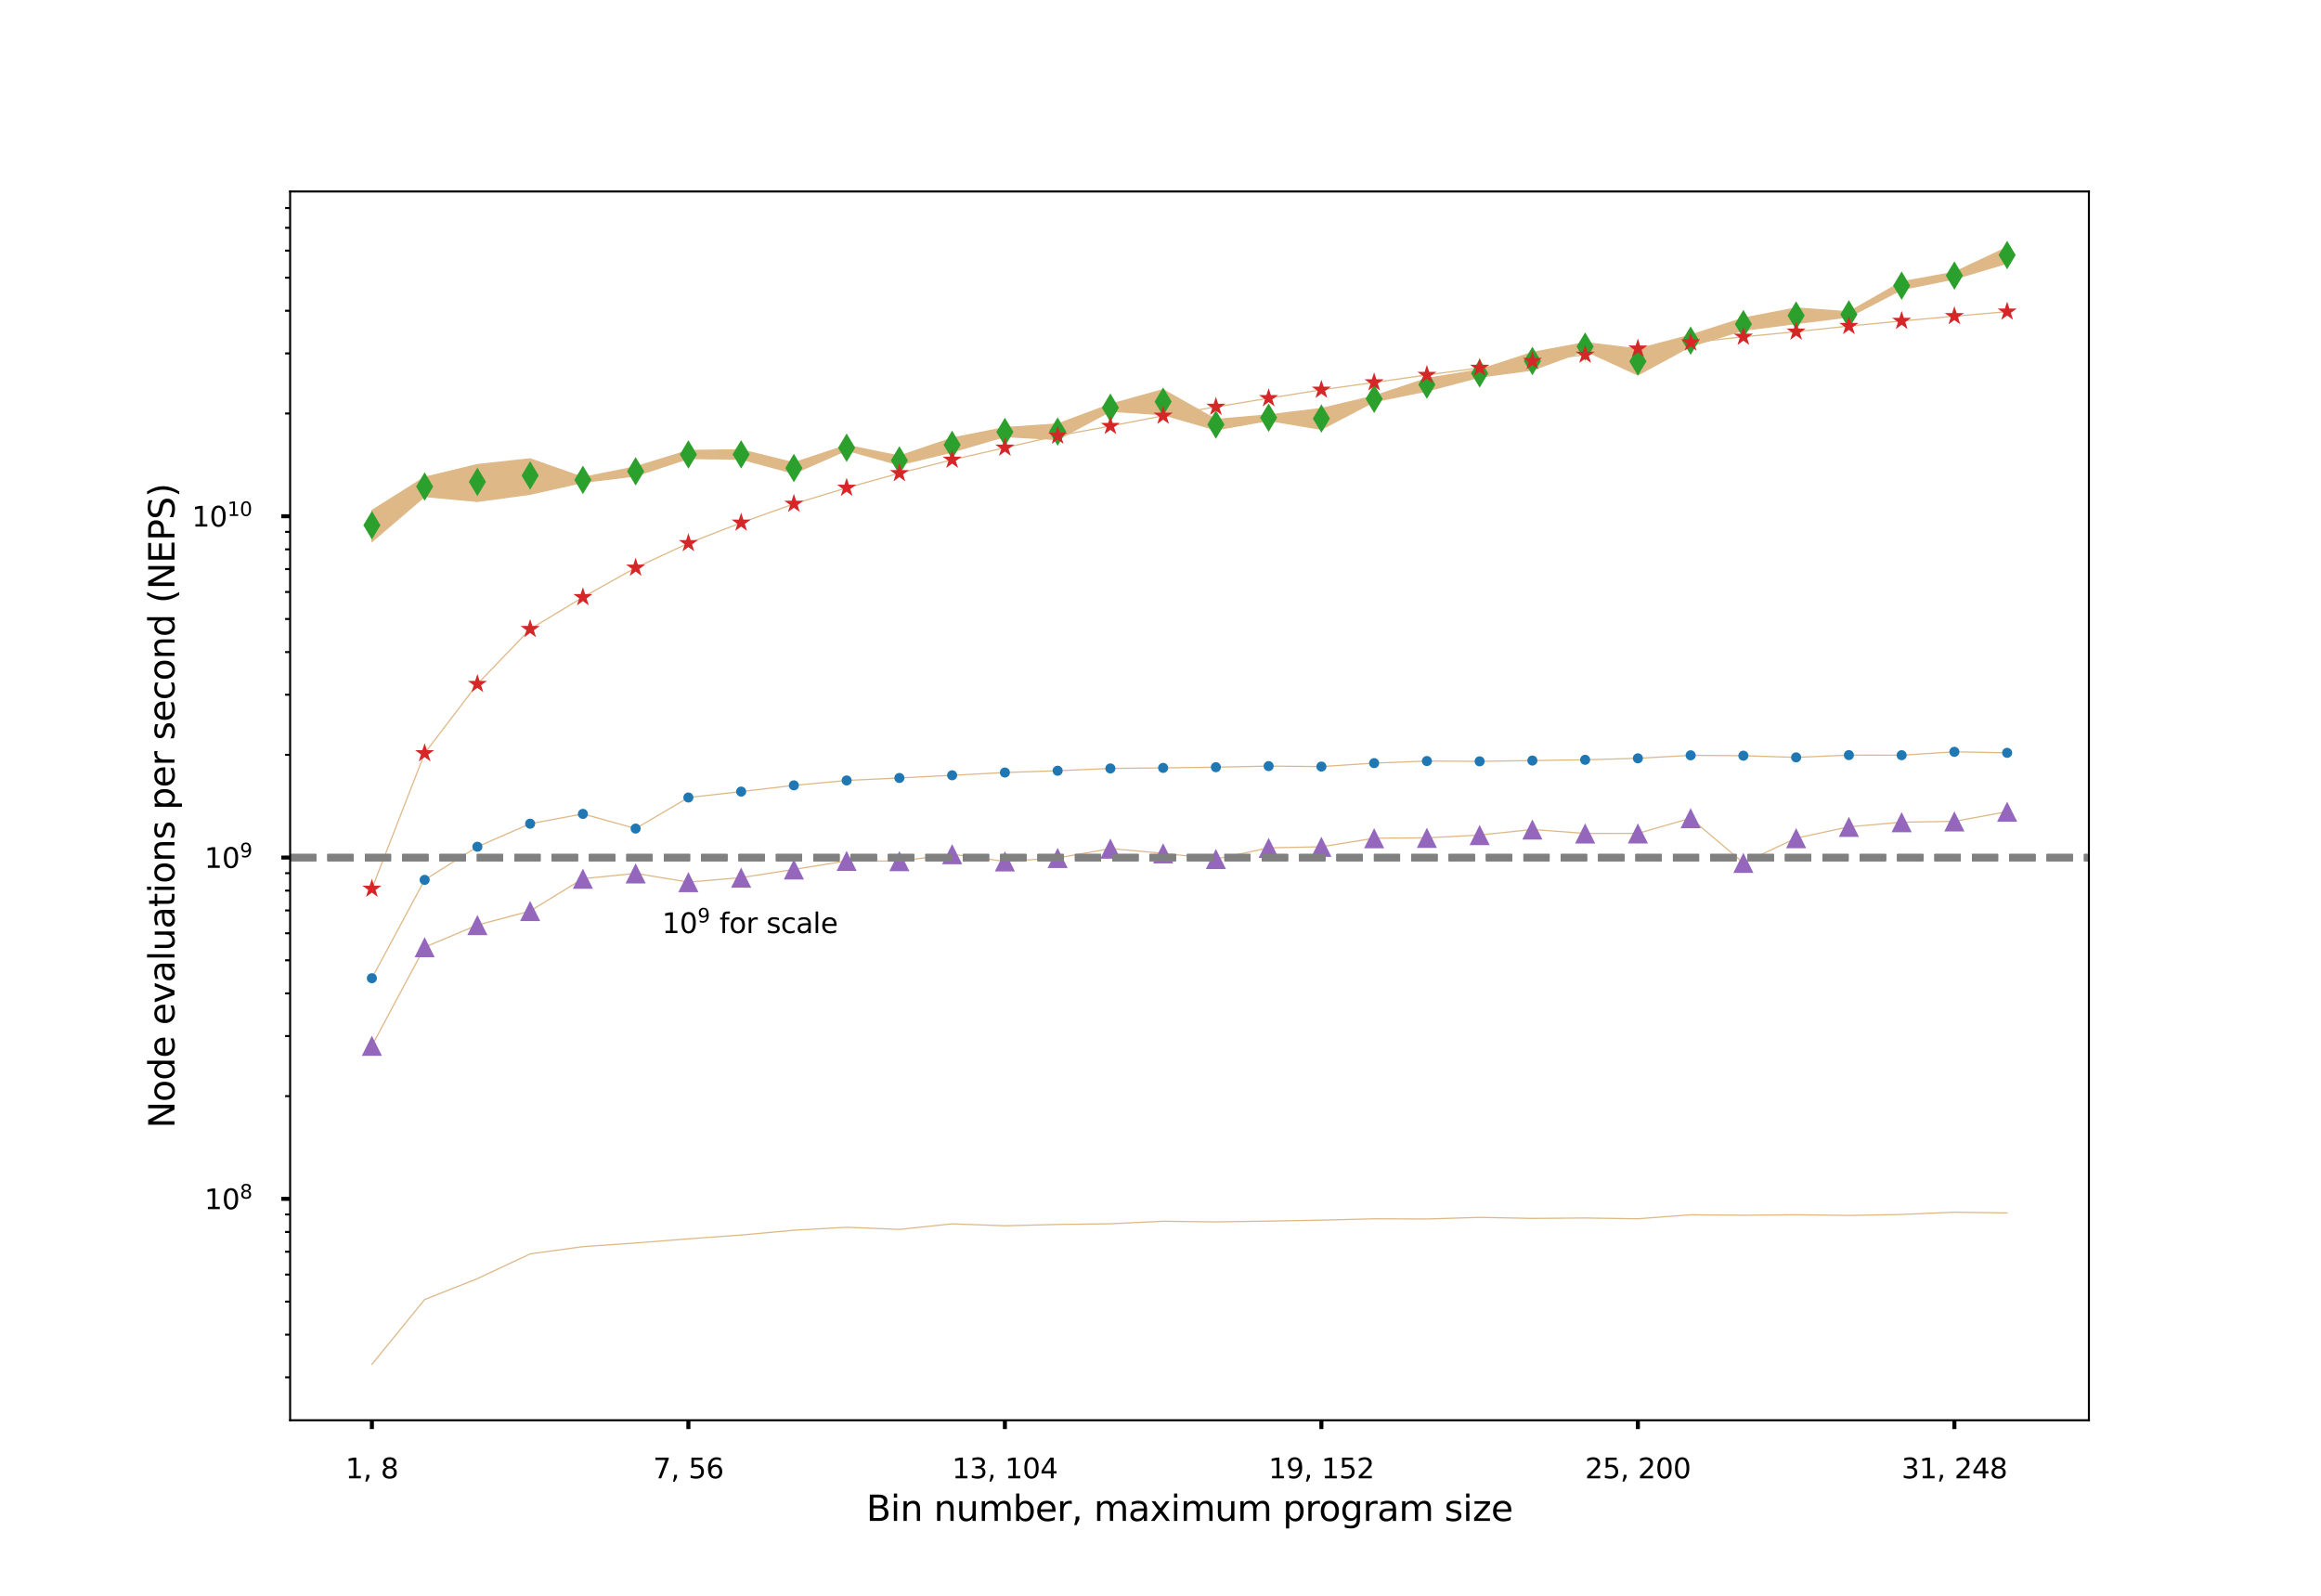 <?xml version="1.0" encoding="utf-8" standalone="no"?>
<!DOCTYPE svg PUBLIC "-//W3C//DTD SVG 1.1//EN"
  "http://www.w3.org/Graphics/SVG/1.1/DTD/svg11.dtd">
<svg xmlns:xlink="http://www.w3.org/1999/xlink" width="921.6pt" height="633.6pt" viewBox="0 0 921.6 633.6" xmlns="http://www.w3.org/2000/svg" version="1.1">
 <defs>
  <style type="text/css">*{stroke-linejoin: round; stroke-linecap: butt}</style>
 </defs>
 <g id="figure_1">
  <g id="patch_1">
   <path d="M 0 633.6 
L 921.6 633.6 
L 921.6 0 
L 0 0 
z
" style="fill: #ffffff"/>
  </g>
  <g id="axes_1">
   <g id="patch_2">
    <path d="M 115.2 563.904 
L 829.44 563.904 
L 829.44 76.032 
L 115.2 76.032 
z
" style="fill: #ffffff"/>
   </g>
   <g id="PolyCollection_1">
    <defs>
     <path id="m40d77e52d5" d="M 147.665 -91.872 
L 147.665 -91.872 
L 168.611 -117.623 
L 189.556 -125.919 
L 210.502 -135.743 
L 231.447 -138.62 
L 252.393 -140.071 
L 273.338 -141.72 
L 294.284 -143.232 
L 315.229 -145.141 
L 336.175 -146.312 
L 357.12 -145.474 
L 378.065 -147.671 
L 399.011 -146.908 
L 419.956 -147.43 
L 440.902 -147.702 
L 461.847 -148.7 
L 482.793 -148.446 
L 503.738 -148.762 
L 524.684 -149.141 
L 545.629 -149.673 
L 566.575 -149.602 
L 587.52 -150.243 
L 608.465 -149.835 
L 629.411 -149.993 
L 650.356 -149.693 
L 671.302 -151.263 
L 692.247 -151.091 
L 713.193 -151.282 
L 734.138 -151.013 
L 755.084 -151.393 
L 776.029 -152.305 
L 796.975 -152.007 
L 796.975 -152.007 
L 796.975 -152.007 
L 776.029 -152.305 
L 755.084 -151.393 
L 734.138 -151.013 
L 713.193 -151.282 
L 692.247 -151.091 
L 671.302 -151.263 
L 650.356 -149.693 
L 629.411 -149.993 
L 608.465 -149.835 
L 587.52 -150.243 
L 566.575 -149.602 
L 545.629 -149.673 
L 524.684 -149.141 
L 503.738 -148.762 
L 482.793 -148.446 
L 461.847 -148.7 
L 440.902 -147.702 
L 419.956 -147.43 
L 399.011 -146.908 
L 378.065 -147.671 
L 357.12 -145.474 
L 336.175 -146.312 
L 315.229 -145.141 
L 294.284 -143.232 
L 273.338 -141.72 
L 252.393 -140.071 
L 231.447 -138.62 
L 210.502 -135.743 
L 189.556 -125.919 
L 168.611 -117.623 
L 147.665 -91.872 
z
" style="stroke: #deb887; stroke-width: 0.48"/>
    </defs>
    <g clip-path="url(#pcb1a7c2ee6)">
     <use xlink:href="#m40d77e52d5" x="0" y="633.6" style="fill: #deb887; stroke: #deb887; stroke-width: 0.48"/>
    </g>
   </g>
   <g id="PolyCollection_2">
    <defs>
     <path id="mf0528f2456" d="M 147.665 -218.381 
L 147.665 -218.381 
L 168.611 -257.524 
L 189.556 -266.312 
L 210.502 -271.889 
L 231.447 -284.713 
L 252.393 -286.82 
L 273.338 -283.36 
L 294.284 -285.128 
L 315.229 -288.399 
L 336.175 -291.783 
L 357.12 -291.687 
L 378.065 -294.449 
L 399.011 -291.585 
L 419.956 -292.939 
L 440.902 -296.669 
L 461.847 -294.797 
L 482.793 -292.535 
L 503.738 -296.95 
L 524.684 -297.39 
L 545.629 -300.78 
L 566.575 -300.935 
L 587.52 -302.044 
L 608.465 -304.26 
L 629.411 -302.686 
L 650.356 -302.695 
L 671.302 -308.74 
L 692.247 -290.994 
L 713.193 -300.81 
L 734.138 -305.304 
L 755.084 -307.147 
L 776.029 -307.482 
L 796.975 -311.32 
L 796.975 -311.32 
L 796.975 -311.32 
L 776.029 -307.482 
L 755.084 -307.147 
L 734.138 -305.304 
L 713.193 -300.81 
L 692.247 -290.994 
L 671.302 -308.74 
L 650.356 -302.695 
L 629.411 -302.686 
L 608.465 -304.26 
L 587.52 -302.044 
L 566.575 -300.935 
L 545.629 -300.78 
L 524.684 -297.39 
L 503.738 -296.95 
L 482.793 -292.535 
L 461.847 -294.797 
L 440.902 -296.669 
L 419.956 -292.939 
L 399.011 -291.585 
L 378.065 -294.449 
L 357.12 -291.687 
L 336.175 -291.783 
L 315.229 -288.399 
L 294.284 -285.128 
L 273.338 -283.36 
L 252.393 -286.82 
L 231.447 -284.713 
L 210.502 -271.889 
L 189.556 -266.312 
L 168.611 -257.524 
L 147.665 -218.381 
z
" style="stroke: #deb887; stroke-width: 0.48"/>
    </defs>
    <g clip-path="url(#pcb1a7c2ee6)">
     <use xlink:href="#mf0528f2456" x="0" y="633.6" style="fill: #deb887; stroke: #deb887; stroke-width: 0.48"/>
    </g>
   </g>
   <g id="PolyCollection_3">
    <defs>
     <path id="md8ecb32098" d="M 147.665 -245.197 
L 147.665 -245.197 
L 168.611 -284.24 
L 189.556 -297.402 
L 210.502 -306.543 
L 231.447 -310.446 
L 252.393 -304.614 
L 273.338 -316.95 
L 294.284 -319.3 
L 315.229 -321.773 
L 336.175 -323.72 
L 357.12 -324.709 
L 378.065 -325.775 
L 399.011 -326.869 
L 419.956 -327.578 
L 440.902 -328.49 
L 461.847 -328.707 
L 482.793 -328.989 
L 503.738 -329.422 
L 524.684 -329.228 
L 545.629 -330.596 
L 566.575 -331.43 
L 587.52 -331.313 
L 608.465 -331.621 
L 629.411 -331.916 
L 650.356 -332.511 
L 671.302 -333.701 
L 692.247 -333.55 
L 713.193 -332.885 
L 734.138 -333.794 
L 755.084 -333.748 
L 776.029 -335.086 
L 796.975 -334.69 
L 796.975 -334.69 
L 796.975 -334.69 
L 776.029 -335.086 
L 755.084 -333.748 
L 734.138 -333.794 
L 713.193 -332.885 
L 692.247 -333.55 
L 671.302 -333.701 
L 650.356 -332.511 
L 629.411 -331.916 
L 608.465 -331.621 
L 587.52 -331.313 
L 566.575 -331.43 
L 545.629 -330.596 
L 524.684 -329.228 
L 503.738 -329.422 
L 482.793 -328.989 
L 461.847 -328.707 
L 440.902 -328.49 
L 419.956 -327.578 
L 399.011 -326.869 
L 378.065 -325.775 
L 357.12 -324.709 
L 336.175 -323.72 
L 315.229 -321.773 
L 294.284 -319.3 
L 273.338 -316.95 
L 252.393 -304.614 
L 231.447 -310.446 
L 210.502 -306.543 
L 189.556 -297.402 
L 168.611 -284.24 
L 147.665 -245.197 
z
" style="stroke: #deb887; stroke-width: 0.48"/>
    </defs>
    <g clip-path="url(#pcb1a7c2ee6)">
     <use xlink:href="#md8ecb32098" x="0" y="633.6" style="fill: #deb887; stroke: #deb887; stroke-width: 0.48"/>
    </g>
   </g>
   <g id="PolyCollection_4">
    <defs>
     <path id="m72078dbe4c" d="M 147.665 -418.561 
L 147.665 -418.561 
L 168.611 -436.461 
L 189.556 -434.513 
L 210.502 -437.358 
L 231.447 -442.063 
L 252.393 -444.623 
L 273.338 -451.537 
L 294.284 -451.324 
L 315.229 -445.64 
L 336.175 -454.811 
L 357.12 -449.009 
L 378.065 -454.134 
L 399.011 -460.266 
L 419.956 -459.064 
L 440.902 -470.303 
L 461.847 -468.938 
L 482.793 -462.92 
L 503.738 -466.639 
L 524.684 -463.14 
L 545.629 -474.111 
L 566.575 -478.347 
L 587.52 -483.871 
L 608.465 -486.672 
L 629.411 -494.311 
L 650.356 -484.732 
L 671.302 -496.085 
L 692.247 -502.43 
L 713.193 -505.139 
L 734.138 -507.745 
L 755.084 -518.633 
L 776.029 -522.833 
L 796.975 -529.101 
L 796.975 -529.101 
L 796.975 -535.392 
L 776.029 -525.516 
L 755.084 -521.699 
L 734.138 -509.778 
L 713.193 -511.333 
L 692.247 -507.287 
L 671.302 -500.556 
L 650.356 -495.052 
L 629.411 -497.59 
L 608.465 -493.662 
L 587.52 -486.808 
L 566.575 -483.328 
L 545.629 -476.374 
L 524.684 -471.396 
L 503.738 -468.869 
L 482.793 -467.066 
L 461.847 -478.877 
L 440.902 -473.081 
L 419.956 -465.25 
L 399.011 -463.834 
L 378.065 -459.669 
L 357.12 -452.523 
L 336.175 -456.806 
L 315.229 -449.839 
L 294.284 -455.011 
L 273.338 -454.728 
L 252.393 -448.247 
L 231.447 -444.053 
L 210.502 -451.412 
L 189.556 -449.143 
L 168.611 -444.095 
L 147.665 -430.912 
z
" style="stroke: #deb887; stroke-width: 0.48"/>
    </defs>
    <g clip-path="url(#pcb1a7c2ee6)">
     <use xlink:href="#m72078dbe4c" x="0" y="633.6" style="fill: #deb887; stroke: #deb887; stroke-width: 0.48"/>
    </g>
   </g>
   <g id="PolyCollection_5">
    <defs>
     <path id="m844c479365" d="M 147.665 -280.709 
L 147.665 -280.709 
L 168.611 -334.511 
L 189.556 -362.006 
L 210.502 -383.815 
L 231.447 -396.474 
L 252.393 -408.183 
L 273.338 -417.919 
L 294.284 -426.052 
L 315.229 -433.537 
L 336.175 -439.902 
L 357.12 -445.71 
L 378.065 -451.051 
L 399.011 -455.837 
L 419.956 -460.593 
L 440.902 -464.447 
L 461.847 -468.508 
L 482.793 -472.047 
L 503.738 -475.49 
L 524.684 -478.833 
L 545.629 -481.755 
L 566.575 -484.724 
L 587.52 -487.526 
L 608.465 -490.229 
L 629.411 -492.734 
L 650.356 -495.173 
L 671.302 -497.607 
L 692.247 -499.871 
L 713.193 -501.913 
L 734.138 -504.141 
L 755.084 -506.167 
L 776.029 -508.054 
L 796.975 -509.857 
L 796.975 -509.857 
L 796.975 -509.857 
L 776.029 -508.054 
L 755.084 -506.167 
L 734.138 -504.141 
L 713.193 -501.913 
L 692.247 -499.871 
L 671.302 -497.607 
L 650.356 -495.173 
L 629.411 -492.734 
L 608.465 -490.229 
L 587.52 -487.526 
L 566.575 -484.724 
L 545.629 -481.755 
L 524.684 -478.833 
L 503.738 -475.49 
L 482.793 -472.047 
L 461.847 -468.508 
L 440.902 -464.447 
L 419.956 -460.593 
L 399.011 -455.837 
L 378.065 -451.051 
L 357.12 -445.71 
L 336.175 -439.902 
L 315.229 -433.537 
L 294.284 -426.052 
L 273.338 -417.919 
L 252.393 -408.183 
L 231.447 -396.474 
L 210.502 -383.815 
L 189.556 -362.006 
L 168.611 -334.511 
L 147.665 -280.709 
z
" style="stroke: #deb887; stroke-width: 0.48"/>
    </defs>
    <g clip-path="url(#pcb1a7c2ee6)">
     <use xlink:href="#m844c479365" x="0" y="633.6" style="fill: #deb887; stroke: #deb887; stroke-width: 0.48"/>
    </g>
   </g>
   <g id="matplotlib.axis_1">
    <g id="xtick_1">
     <g id="line2d_1">
      <defs>
       <path id="md04fb02a96" d="M 0 0 
L 0 3.5 
" style="stroke: #000000; stroke-width: 1.6"/>
      </defs>
      <g>
       <use xlink:href="#md04fb02a96" x="147.665" y="563.904" style="stroke: #000000; stroke-width: 1.6"/>
      </g>
     </g>
     <g id="text_1">
      <!-- 1, 8 -->
      <g transform="translate(137.171 586.962)scale(0.11 -0.11)">
       <defs>
        <path id="DejaVuSans-31" d="M 794 531 
L 1825 531 
L 1825 4091 
L 703 3866 
L 703 4441 
L 1819 4666 
L 2450 4666 
L 2450 531 
L 3481 531 
L 3481 0 
L 794 0 
L 794 531 
z
" transform="scale(0.016)"/>
        <path id="DejaVuSans-2c" d="M 750 794 
L 1409 794 
L 1409 256 
L 897 -744 
L 494 -744 
L 750 256 
L 750 794 
z
" transform="scale(0.016)"/>
        <path id="DejaVuSans-20" transform="scale(0.016)"/>
        <path id="DejaVuSans-38" d="M 2034 2216 
Q 1584 2216 1326 1975 
Q 1069 1734 1069 1313 
Q 1069 891 1326 650 
Q 1584 409 2034 409 
Q 2484 409 2743 651 
Q 3003 894 3003 1313 
Q 3003 1734 2745 1975 
Q 2488 2216 2034 2216 
z
M 1403 2484 
Q 997 2584 770 2862 
Q 544 3141 544 3541 
Q 544 4100 942 4425 
Q 1341 4750 2034 4750 
Q 2731 4750 3128 4425 
Q 3525 4100 3525 3541 
Q 3525 3141 3298 2862 
Q 3072 2584 2669 2484 
Q 3125 2378 3379 2068 
Q 3634 1759 3634 1313 
Q 3634 634 3220 271 
Q 2806 -91 2034 -91 
Q 1263 -91 848 271 
Q 434 634 434 1313 
Q 434 1759 690 2068 
Q 947 2378 1403 2484 
z
M 1172 3481 
Q 1172 3119 1398 2916 
Q 1625 2713 2034 2713 
Q 2441 2713 2670 2916 
Q 2900 3119 2900 3481 
Q 2900 3844 2670 4047 
Q 2441 4250 2034 4250 
Q 1625 4250 1398 4047 
Q 1172 3844 1172 3481 
z
" transform="scale(0.016)"/>
       </defs>
       <use xlink:href="#DejaVuSans-31"/>
       <use xlink:href="#DejaVuSans-2c" x="63.623"/>
       <use xlink:href="#DejaVuSans-20" x="95.41"/>
       <use xlink:href="#DejaVuSans-38" x="127.197"/>
      </g>
     </g>
    </g>
    <g id="xtick_2">
     <g id="line2d_2">
      <g>
       <use xlink:href="#md04fb02a96" x="273.338" y="563.904" style="stroke: #000000; stroke-width: 1.6"/>
      </g>
     </g>
     <g id="text_2">
      <!-- 7, 56 -->
      <g transform="translate(259.344 586.962)scale(0.11 -0.11)">
       <defs>
        <path id="DejaVuSans-37" d="M 525 4666 
L 3525 4666 
L 3525 4397 
L 1831 0 
L 1172 0 
L 2766 4134 
L 525 4134 
L 525 4666 
z
" transform="scale(0.016)"/>
        <path id="DejaVuSans-35" d="M 691 4666 
L 3169 4666 
L 3169 4134 
L 1269 4134 
L 1269 2991 
Q 1406 3038 1543 3061 
Q 1681 3084 1819 3084 
Q 2600 3084 3056 2656 
Q 3513 2228 3513 1497 
Q 3513 744 3044 326 
Q 2575 -91 1722 -91 
Q 1428 -91 1123 -41 
Q 819 9 494 109 
L 494 744 
Q 775 591 1075 516 
Q 1375 441 1709 441 
Q 2250 441 2565 725 
Q 2881 1009 2881 1497 
Q 2881 1984 2565 2268 
Q 2250 2553 1709 2553 
Q 1456 2553 1204 2497 
Q 953 2441 691 2322 
L 691 4666 
z
" transform="scale(0.016)"/>
        <path id="DejaVuSans-36" d="M 2113 2584 
Q 1688 2584 1439 2293 
Q 1191 2003 1191 1497 
Q 1191 994 1439 701 
Q 1688 409 2113 409 
Q 2538 409 2786 701 
Q 3034 994 3034 1497 
Q 3034 2003 2786 2293 
Q 2538 2584 2113 2584 
z
M 3366 4563 
L 3366 3988 
Q 3128 4100 2886 4159 
Q 2644 4219 2406 4219 
Q 1781 4219 1451 3797 
Q 1122 3375 1075 2522 
Q 1259 2794 1537 2939 
Q 1816 3084 2150 3084 
Q 2853 3084 3261 2657 
Q 3669 2231 3669 1497 
Q 3669 778 3244 343 
Q 2819 -91 2113 -91 
Q 1303 -91 875 529 
Q 447 1150 447 2328 
Q 447 3434 972 4092 
Q 1497 4750 2381 4750 
Q 2619 4750 2861 4703 
Q 3103 4656 3366 4563 
z
" transform="scale(0.016)"/>
       </defs>
       <use xlink:href="#DejaVuSans-37"/>
       <use xlink:href="#DejaVuSans-2c" x="63.623"/>
       <use xlink:href="#DejaVuSans-20" x="95.41"/>
       <use xlink:href="#DejaVuSans-35" x="127.197"/>
       <use xlink:href="#DejaVuSans-36" x="190.82"/>
      </g>
     </g>
    </g>
    <g id="xtick_3">
     <g id="line2d_3">
      <g>
       <use xlink:href="#md04fb02a96" x="399.011" y="563.904" style="stroke: #000000; stroke-width: 1.6"/>
      </g>
     </g>
     <g id="text_3">
      <!-- 13, 104 -->
      <g transform="translate(378.018 586.962)scale(0.11 -0.11)">
       <defs>
        <path id="DejaVuSans-33" d="M 2597 2516 
Q 3050 2419 3304 2112 
Q 3559 1806 3559 1356 
Q 3559 666 3084 287 
Q 2609 -91 1734 -91 
Q 1441 -91 1130 -33 
Q 819 25 488 141 
L 488 750 
Q 750 597 1062 519 
Q 1375 441 1716 441 
Q 2309 441 2620 675 
Q 2931 909 2931 1356 
Q 2931 1769 2642 2001 
Q 2353 2234 1838 2234 
L 1294 2234 
L 1294 2753 
L 1863 2753 
Q 2328 2753 2575 2939 
Q 2822 3125 2822 3475 
Q 2822 3834 2567 4026 
Q 2313 4219 1838 4219 
Q 1578 4219 1281 4162 
Q 984 4106 628 3988 
L 628 4550 
Q 988 4650 1302 4700 
Q 1616 4750 1894 4750 
Q 2613 4750 3031 4423 
Q 3450 4097 3450 3541 
Q 3450 3153 3228 2886 
Q 3006 2619 2597 2516 
z
" transform="scale(0.016)"/>
        <path id="DejaVuSans-30" d="M 2034 4250 
Q 1547 4250 1301 3770 
Q 1056 3291 1056 2328 
Q 1056 1369 1301 889 
Q 1547 409 2034 409 
Q 2525 409 2770 889 
Q 3016 1369 3016 2328 
Q 3016 3291 2770 3770 
Q 2525 4250 2034 4250 
z
M 2034 4750 
Q 2819 4750 3233 4129 
Q 3647 3509 3647 2328 
Q 3647 1150 3233 529 
Q 2819 -91 2034 -91 
Q 1250 -91 836 529 
Q 422 1150 422 2328 
Q 422 3509 836 4129 
Q 1250 4750 2034 4750 
z
" transform="scale(0.016)"/>
        <path id="DejaVuSans-34" d="M 2419 4116 
L 825 1625 
L 2419 1625 
L 2419 4116 
z
M 2253 4666 
L 3047 4666 
L 3047 1625 
L 3713 1625 
L 3713 1100 
L 3047 1100 
L 3047 0 
L 2419 0 
L 2419 1100 
L 313 1100 
L 313 1709 
L 2253 4666 
z
" transform="scale(0.016)"/>
       </defs>
       <use xlink:href="#DejaVuSans-31"/>
       <use xlink:href="#DejaVuSans-33" x="63.623"/>
       <use xlink:href="#DejaVuSans-2c" x="127.246"/>
       <use xlink:href="#DejaVuSans-20" x="159.033"/>
       <use xlink:href="#DejaVuSans-31" x="190.82"/>
       <use xlink:href="#DejaVuSans-30" x="254.443"/>
       <use xlink:href="#DejaVuSans-34" x="318.066"/>
      </g>
     </g>
    </g>
    <g id="xtick_4">
     <g id="line2d_4">
      <g>
       <use xlink:href="#md04fb02a96" x="524.684" y="563.904" style="stroke: #000000; stroke-width: 1.6"/>
      </g>
     </g>
     <g id="text_4">
      <!-- 19, 152 -->
      <g transform="translate(503.691 586.962)scale(0.11 -0.11)">
       <defs>
        <path id="DejaVuSans-39" d="M 703 97 
L 703 672 
Q 941 559 1184 500 
Q 1428 441 1663 441 
Q 2288 441 2617 861 
Q 2947 1281 2994 2138 
Q 2813 1869 2534 1725 
Q 2256 1581 1919 1581 
Q 1219 1581 811 2004 
Q 403 2428 403 3163 
Q 403 3881 828 4315 
Q 1253 4750 1959 4750 
Q 2769 4750 3195 4129 
Q 3622 3509 3622 2328 
Q 3622 1225 3098 567 
Q 2575 -91 1691 -91 
Q 1453 -91 1209 -44 
Q 966 3 703 97 
z
M 1959 2075 
Q 2384 2075 2632 2365 
Q 2881 2656 2881 3163 
Q 2881 3666 2632 3958 
Q 2384 4250 1959 4250 
Q 1534 4250 1286 3958 
Q 1038 3666 1038 3163 
Q 1038 2656 1286 2365 
Q 1534 2075 1959 2075 
z
" transform="scale(0.016)"/>
        <path id="DejaVuSans-32" d="M 1228 531 
L 3431 531 
L 3431 0 
L 469 0 
L 469 531 
Q 828 903 1448 1529 
Q 2069 2156 2228 2338 
Q 2531 2678 2651 2914 
Q 2772 3150 2772 3378 
Q 2772 3750 2511 3984 
Q 2250 4219 1831 4219 
Q 1534 4219 1204 4116 
Q 875 4013 500 3803 
L 500 4441 
Q 881 4594 1212 4672 
Q 1544 4750 1819 4750 
Q 2544 4750 2975 4387 
Q 3406 4025 3406 3419 
Q 3406 3131 3298 2873 
Q 3191 2616 2906 2266 
Q 2828 2175 2409 1742 
Q 1991 1309 1228 531 
z
" transform="scale(0.016)"/>
       </defs>
       <use xlink:href="#DejaVuSans-31"/>
       <use xlink:href="#DejaVuSans-39" x="63.623"/>
       <use xlink:href="#DejaVuSans-2c" x="127.246"/>
       <use xlink:href="#DejaVuSans-20" x="159.033"/>
       <use xlink:href="#DejaVuSans-31" x="190.82"/>
       <use xlink:href="#DejaVuSans-35" x="254.443"/>
       <use xlink:href="#DejaVuSans-32" x="318.066"/>
      </g>
     </g>
    </g>
    <g id="xtick_5">
     <g id="line2d_5">
      <g>
       <use xlink:href="#md04fb02a96" x="650.356" y="563.904" style="stroke: #000000; stroke-width: 1.6"/>
      </g>
     </g>
     <g id="text_5">
      <!-- 25, 200 -->
      <g transform="translate(629.364 586.962)scale(0.11 -0.11)">
       <use xlink:href="#DejaVuSans-32"/>
       <use xlink:href="#DejaVuSans-35" x="63.623"/>
       <use xlink:href="#DejaVuSans-2c" x="127.246"/>
       <use xlink:href="#DejaVuSans-20" x="159.033"/>
       <use xlink:href="#DejaVuSans-32" x="190.82"/>
       <use xlink:href="#DejaVuSans-30" x="254.443"/>
       <use xlink:href="#DejaVuSans-30" x="318.066"/>
      </g>
     </g>
    </g>
    <g id="xtick_6">
     <g id="line2d_6">
      <g>
       <use xlink:href="#md04fb02a96" x="776.029" y="563.904" style="stroke: #000000; stroke-width: 1.6"/>
      </g>
     </g>
     <g id="text_6">
      <!-- 31, 248 -->
      <g transform="translate(755.036 586.962)scale(0.11 -0.11)">
       <use xlink:href="#DejaVuSans-33"/>
       <use xlink:href="#DejaVuSans-31" x="63.623"/>
       <use xlink:href="#DejaVuSans-2c" x="127.246"/>
       <use xlink:href="#DejaVuSans-20" x="159.033"/>
       <use xlink:href="#DejaVuSans-32" x="190.82"/>
       <use xlink:href="#DejaVuSans-34" x="254.443"/>
       <use xlink:href="#DejaVuSans-38" x="318.066"/>
      </g>
     </g>
    </g>
    <g id="text_7">
     <!-- Bin number, maximum program size -->
     <g transform="translate(343.975 603.888)scale(0.14 -0.14)">
      <defs>
       <path id="DejaVuSans-42" d="M 1259 2228 
L 1259 519 
L 2272 519 
Q 2781 519 3026 730 
Q 3272 941 3272 1375 
Q 3272 1813 3026 2020 
Q 2781 2228 2272 2228 
L 1259 2228 
z
M 1259 4147 
L 1259 2741 
L 2194 2741 
Q 2656 2741 2882 2914 
Q 3109 3088 3109 3444 
Q 3109 3797 2882 3972 
Q 2656 4147 2194 4147 
L 1259 4147 
z
M 628 4666 
L 2241 4666 
Q 2963 4666 3353 4366 
Q 3744 4066 3744 3513 
Q 3744 3084 3544 2831 
Q 3344 2578 2956 2516 
Q 3422 2416 3680 2098 
Q 3938 1781 3938 1306 
Q 3938 681 3513 340 
Q 3088 0 2303 0 
L 628 0 
L 628 4666 
z
" transform="scale(0.016)"/>
       <path id="DejaVuSans-69" d="M 603 3500 
L 1178 3500 
L 1178 0 
L 603 0 
L 603 3500 
z
M 603 4863 
L 1178 4863 
L 1178 4134 
L 603 4134 
L 603 4863 
z
" transform="scale(0.016)"/>
       <path id="DejaVuSans-6e" d="M 3513 2113 
L 3513 0 
L 2938 0 
L 2938 2094 
Q 2938 2591 2744 2837 
Q 2550 3084 2163 3084 
Q 1697 3084 1428 2787 
Q 1159 2491 1159 1978 
L 1159 0 
L 581 0 
L 581 3500 
L 1159 3500 
L 1159 2956 
Q 1366 3272 1645 3428 
Q 1925 3584 2291 3584 
Q 2894 3584 3203 3211 
Q 3513 2838 3513 2113 
z
" transform="scale(0.016)"/>
       <path id="DejaVuSans-75" d="M 544 1381 
L 544 3500 
L 1119 3500 
L 1119 1403 
Q 1119 906 1312 657 
Q 1506 409 1894 409 
Q 2359 409 2629 706 
Q 2900 1003 2900 1516 
L 2900 3500 
L 3475 3500 
L 3475 0 
L 2900 0 
L 2900 538 
Q 2691 219 2414 64 
Q 2138 -91 1772 -91 
Q 1169 -91 856 284 
Q 544 659 544 1381 
z
M 1991 3584 
L 1991 3584 
z
" transform="scale(0.016)"/>
       <path id="DejaVuSans-6d" d="M 3328 2828 
Q 3544 3216 3844 3400 
Q 4144 3584 4550 3584 
Q 5097 3584 5394 3201 
Q 5691 2819 5691 2113 
L 5691 0 
L 5113 0 
L 5113 2094 
Q 5113 2597 4934 2840 
Q 4756 3084 4391 3084 
Q 3944 3084 3684 2787 
Q 3425 2491 3425 1978 
L 3425 0 
L 2847 0 
L 2847 2094 
Q 2847 2600 2669 2842 
Q 2491 3084 2119 3084 
Q 1678 3084 1418 2786 
Q 1159 2488 1159 1978 
L 1159 0 
L 581 0 
L 581 3500 
L 1159 3500 
L 1159 2956 
Q 1356 3278 1631 3431 
Q 1906 3584 2284 3584 
Q 2666 3584 2933 3390 
Q 3200 3197 3328 2828 
z
" transform="scale(0.016)"/>
       <path id="DejaVuSans-62" d="M 3116 1747 
Q 3116 2381 2855 2742 
Q 2594 3103 2138 3103 
Q 1681 3103 1420 2742 
Q 1159 2381 1159 1747 
Q 1159 1113 1420 752 
Q 1681 391 2138 391 
Q 2594 391 2855 752 
Q 3116 1113 3116 1747 
z
M 1159 2969 
Q 1341 3281 1617 3432 
Q 1894 3584 2278 3584 
Q 2916 3584 3314 3078 
Q 3713 2572 3713 1747 
Q 3713 922 3314 415 
Q 2916 -91 2278 -91 
Q 1894 -91 1617 61 
Q 1341 213 1159 525 
L 1159 0 
L 581 0 
L 581 4863 
L 1159 4863 
L 1159 2969 
z
" transform="scale(0.016)"/>
       <path id="DejaVuSans-65" d="M 3597 1894 
L 3597 1613 
L 953 1613 
Q 991 1019 1311 708 
Q 1631 397 2203 397 
Q 2534 397 2845 478 
Q 3156 559 3463 722 
L 3463 178 
Q 3153 47 2828 -22 
Q 2503 -91 2169 -91 
Q 1331 -91 842 396 
Q 353 884 353 1716 
Q 353 2575 817 3079 
Q 1281 3584 2069 3584 
Q 2775 3584 3186 3129 
Q 3597 2675 3597 1894 
z
M 3022 2063 
Q 3016 2534 2758 2815 
Q 2500 3097 2075 3097 
Q 1594 3097 1305 2825 
Q 1016 2553 972 2059 
L 3022 2063 
z
" transform="scale(0.016)"/>
       <path id="DejaVuSans-72" d="M 2631 2963 
Q 2534 3019 2420 3045 
Q 2306 3072 2169 3072 
Q 1681 3072 1420 2755 
Q 1159 2438 1159 1844 
L 1159 0 
L 581 0 
L 581 3500 
L 1159 3500 
L 1159 2956 
Q 1341 3275 1631 3429 
Q 1922 3584 2338 3584 
Q 2397 3584 2469 3576 
Q 2541 3569 2628 3553 
L 2631 2963 
z
" transform="scale(0.016)"/>
       <path id="DejaVuSans-61" d="M 2194 1759 
Q 1497 1759 1228 1600 
Q 959 1441 959 1056 
Q 959 750 1161 570 
Q 1363 391 1709 391 
Q 2188 391 2477 730 
Q 2766 1069 2766 1631 
L 2766 1759 
L 2194 1759 
z
M 3341 1997 
L 3341 0 
L 2766 0 
L 2766 531 
Q 2569 213 2275 61 
Q 1981 -91 1556 -91 
Q 1019 -91 701 211 
Q 384 513 384 1019 
Q 384 1609 779 1909 
Q 1175 2209 1959 2209 
L 2766 2209 
L 2766 2266 
Q 2766 2663 2505 2880 
Q 2244 3097 1772 3097 
Q 1472 3097 1187 3025 
Q 903 2953 641 2809 
L 641 3341 
Q 956 3463 1253 3523 
Q 1550 3584 1831 3584 
Q 2591 3584 2966 3190 
Q 3341 2797 3341 1997 
z
" transform="scale(0.016)"/>
       <path id="DejaVuSans-78" d="M 3513 3500 
L 2247 1797 
L 3578 0 
L 2900 0 
L 1881 1375 
L 863 0 
L 184 0 
L 1544 1831 
L 300 3500 
L 978 3500 
L 1906 2253 
L 2834 3500 
L 3513 3500 
z
" transform="scale(0.016)"/>
       <path id="DejaVuSans-70" d="M 1159 525 
L 1159 -1331 
L 581 -1331 
L 581 3500 
L 1159 3500 
L 1159 2969 
Q 1341 3281 1617 3432 
Q 1894 3584 2278 3584 
Q 2916 3584 3314 3078 
Q 3713 2572 3713 1747 
Q 3713 922 3314 415 
Q 2916 -91 2278 -91 
Q 1894 -91 1617 61 
Q 1341 213 1159 525 
z
M 3116 1747 
Q 3116 2381 2855 2742 
Q 2594 3103 2138 3103 
Q 1681 3103 1420 2742 
Q 1159 2381 1159 1747 
Q 1159 1113 1420 752 
Q 1681 391 2138 391 
Q 2594 391 2855 752 
Q 3116 1113 3116 1747 
z
" transform="scale(0.016)"/>
       <path id="DejaVuSans-6f" d="M 1959 3097 
Q 1497 3097 1228 2736 
Q 959 2375 959 1747 
Q 959 1119 1226 758 
Q 1494 397 1959 397 
Q 2419 397 2687 759 
Q 2956 1122 2956 1747 
Q 2956 2369 2687 2733 
Q 2419 3097 1959 3097 
z
M 1959 3584 
Q 2709 3584 3137 3096 
Q 3566 2609 3566 1747 
Q 3566 888 3137 398 
Q 2709 -91 1959 -91 
Q 1206 -91 779 398 
Q 353 888 353 1747 
Q 353 2609 779 3096 
Q 1206 3584 1959 3584 
z
" transform="scale(0.016)"/>
       <path id="DejaVuSans-67" d="M 2906 1791 
Q 2906 2416 2648 2759 
Q 2391 3103 1925 3103 
Q 1463 3103 1205 2759 
Q 947 2416 947 1791 
Q 947 1169 1205 825 
Q 1463 481 1925 481 
Q 2391 481 2648 825 
Q 2906 1169 2906 1791 
z
M 3481 434 
Q 3481 -459 3084 -895 
Q 2688 -1331 1869 -1331 
Q 1566 -1331 1297 -1286 
Q 1028 -1241 775 -1147 
L 775 -588 
Q 1028 -725 1275 -790 
Q 1522 -856 1778 -856 
Q 2344 -856 2625 -561 
Q 2906 -266 2906 331 
L 2906 616 
Q 2728 306 2450 153 
Q 2172 0 1784 0 
Q 1141 0 747 490 
Q 353 981 353 1791 
Q 353 2603 747 3093 
Q 1141 3584 1784 3584 
Q 2172 3584 2450 3431 
Q 2728 3278 2906 2969 
L 2906 3500 
L 3481 3500 
L 3481 434 
z
" transform="scale(0.016)"/>
       <path id="DejaVuSans-73" d="M 2834 3397 
L 2834 2853 
Q 2591 2978 2328 3040 
Q 2066 3103 1784 3103 
Q 1356 3103 1142 2972 
Q 928 2841 928 2578 
Q 928 2378 1081 2264 
Q 1234 2150 1697 2047 
L 1894 2003 
Q 2506 1872 2764 1633 
Q 3022 1394 3022 966 
Q 3022 478 2636 193 
Q 2250 -91 1575 -91 
Q 1294 -91 989 -36 
Q 684 19 347 128 
L 347 722 
Q 666 556 975 473 
Q 1284 391 1588 391 
Q 1994 391 2212 530 
Q 2431 669 2431 922 
Q 2431 1156 2273 1281 
Q 2116 1406 1581 1522 
L 1381 1569 
Q 847 1681 609 1914 
Q 372 2147 372 2553 
Q 372 3047 722 3315 
Q 1072 3584 1716 3584 
Q 2034 3584 2315 3537 
Q 2597 3491 2834 3397 
z
" transform="scale(0.016)"/>
       <path id="DejaVuSans-7a" d="M 353 3500 
L 3084 3500 
L 3084 2975 
L 922 459 
L 3084 459 
L 3084 0 
L 275 0 
L 275 525 
L 2438 3041 
L 353 3041 
L 353 3500 
z
" transform="scale(0.016)"/>
      </defs>
      <use xlink:href="#DejaVuSans-42"/>
      <use xlink:href="#DejaVuSans-69" x="68.604"/>
      <use xlink:href="#DejaVuSans-6e" x="96.387"/>
      <use xlink:href="#DejaVuSans-20" x="159.766"/>
      <use xlink:href="#DejaVuSans-6e" x="191.553"/>
      <use xlink:href="#DejaVuSans-75" x="254.932"/>
      <use xlink:href="#DejaVuSans-6d" x="318.311"/>
      <use xlink:href="#DejaVuSans-62" x="415.723"/>
      <use xlink:href="#DejaVuSans-65" x="479.199"/>
      <use xlink:href="#DejaVuSans-72" x="540.723"/>
      <use xlink:href="#DejaVuSans-2c" x="581.836"/>
      <use xlink:href="#DejaVuSans-20" x="613.623"/>
      <use xlink:href="#DejaVuSans-6d" x="645.41"/>
      <use xlink:href="#DejaVuSans-61" x="742.822"/>
      <use xlink:href="#DejaVuSans-78" x="804.102"/>
      <use xlink:href="#DejaVuSans-69" x="863.281"/>
      <use xlink:href="#DejaVuSans-6d" x="891.064"/>
      <use xlink:href="#DejaVuSans-75" x="988.477"/>
      <use xlink:href="#DejaVuSans-6d" x="1051.855"/>
      <use xlink:href="#DejaVuSans-20" x="1149.268"/>
      <use xlink:href="#DejaVuSans-70" x="1181.055"/>
      <use xlink:href="#DejaVuSans-72" x="1244.531"/>
      <use xlink:href="#DejaVuSans-6f" x="1283.395"/>
      <use xlink:href="#DejaVuSans-67" x="1344.576"/>
      <use xlink:href="#DejaVuSans-72" x="1408.053"/>
      <use xlink:href="#DejaVuSans-61" x="1449.166"/>
      <use xlink:href="#DejaVuSans-6d" x="1510.445"/>
      <use xlink:href="#DejaVuSans-20" x="1607.857"/>
      <use xlink:href="#DejaVuSans-73" x="1639.645"/>
      <use xlink:href="#DejaVuSans-69" x="1691.744"/>
      <use xlink:href="#DejaVuSans-7a" x="1719.527"/>
      <use xlink:href="#DejaVuSans-65" x="1772.018"/>
     </g>
    </g>
   </g>
   <g id="matplotlib.axis_2">
    <g id="ytick_1">
     <g id="line2d_7">
      <defs>
       <path id="m22d668ec5e" d="M 0 0 
L -3.5 0 
" style="stroke: #000000; stroke-width: 1.6"/>
      </defs>
      <g>
       <use xlink:href="#m22d668ec5e" x="115.2" y="476.009" style="stroke: #000000; stroke-width: 1.6"/>
      </g>
     </g>
     <g id="text_8">
      <!-- $\mathdefault{10^{8}}$ -->
      <g transform="translate(81.14 480.188)scale(0.11 -0.11)">
       <use xlink:href="#DejaVuSans-31" transform="translate(0 0.766)"/>
       <use xlink:href="#DejaVuSans-30" transform="translate(63.623 0.766)"/>
       <use xlink:href="#DejaVuSans-38" transform="translate(128.203 39.047)scale(0.7)"/>
      </g>
     </g>
    </g>
    <g id="ytick_2">
     <g id="line2d_8">
      <g>
       <use xlink:href="#m22d668ec5e" x="115.2" y="340.494" style="stroke: #000000; stroke-width: 1.6"/>
      </g>
     </g>
     <g id="text_9">
      <!-- $\mathdefault{10^{9}}$ -->
      <g transform="translate(81.14 344.673)scale(0.11 -0.11)">
       <use xlink:href="#DejaVuSans-31" transform="translate(0 0.766)"/>
       <use xlink:href="#DejaVuSans-30" transform="translate(63.623 0.766)"/>
       <use xlink:href="#DejaVuSans-39" transform="translate(128.203 39.047)scale(0.7)"/>
      </g>
     </g>
    </g>
    <g id="ytick_3">
     <g id="line2d_9">
      <g>
       <use xlink:href="#m22d668ec5e" x="115.2" y="204.979" style="stroke: #000000; stroke-width: 1.6"/>
      </g>
     </g>
     <g id="text_10">
      <!-- $\mathdefault{10^{10}}$ -->
      <g transform="translate(76.19 209.158)scale(0.11 -0.11)">
       <use xlink:href="#DejaVuSans-31" transform="translate(0 0.766)"/>
       <use xlink:href="#DejaVuSans-30" transform="translate(63.623 0.766)"/>
       <use xlink:href="#DejaVuSans-31" transform="translate(128.203 39.047)scale(0.7)"/>
       <use xlink:href="#DejaVuSans-30" transform="translate(172.739 39.047)scale(0.7)"/>
      </g>
     </g>
    </g>
    <g id="ytick_4">
     <g id="line2d_10">
      <defs>
       <path id="m08fa99c336" d="M 0 0 
L -2 0 
" style="stroke: #000000; stroke-width: 0.8"/>
      </defs>
      <g>
       <use xlink:href="#m08fa99c336" x="115.2" y="546.867" style="stroke: #000000; stroke-width: 0.8"/>
      </g>
     </g>
    </g>
    <g id="ytick_5">
     <g id="line2d_11">
      <g>
       <use xlink:href="#m08fa99c336" x="115.2" y="529.936" style="stroke: #000000; stroke-width: 0.8"/>
      </g>
     </g>
    </g>
    <g id="ytick_6">
     <g id="line2d_12">
      <g>
       <use xlink:href="#m08fa99c336" x="115.2" y="516.804" style="stroke: #000000; stroke-width: 0.8"/>
      </g>
     </g>
    </g>
    <g id="ytick_7">
     <g id="line2d_13">
      <g>
       <use xlink:href="#m08fa99c336" x="115.2" y="506.073" style="stroke: #000000; stroke-width: 0.8"/>
      </g>
     </g>
    </g>
    <g id="ytick_8">
     <g id="line2d_14">
      <g>
       <use xlink:href="#m08fa99c336" x="115.2" y="497.001" style="stroke: #000000; stroke-width: 0.8"/>
      </g>
     </g>
    </g>
    <g id="ytick_9">
     <g id="line2d_15">
      <g>
       <use xlink:href="#m08fa99c336" x="115.2" y="489.142" style="stroke: #000000; stroke-width: 0.8"/>
      </g>
     </g>
    </g>
    <g id="ytick_10">
     <g id="line2d_16">
      <g>
       <use xlink:href="#m08fa99c336" x="115.2" y="482.21" style="stroke: #000000; stroke-width: 0.8"/>
      </g>
     </g>
    </g>
    <g id="ytick_11">
     <g id="line2d_17">
      <g>
       <use xlink:href="#m08fa99c336" x="115.2" y="435.215" style="stroke: #000000; stroke-width: 0.8"/>
      </g>
     </g>
    </g>
    <g id="ytick_12">
     <g id="line2d_18">
      <g>
       <use xlink:href="#m08fa99c336" x="115.2" y="411.352" style="stroke: #000000; stroke-width: 0.8"/>
      </g>
     </g>
    </g>
    <g id="ytick_13">
     <g id="line2d_19">
      <g>
       <use xlink:href="#m08fa99c336" x="115.2" y="394.421" style="stroke: #000000; stroke-width: 0.8"/>
      </g>
     </g>
    </g>
    <g id="ytick_14">
     <g id="line2d_20">
      <g>
       <use xlink:href="#m08fa99c336" x="115.2" y="381.288" style="stroke: #000000; stroke-width: 0.8"/>
      </g>
     </g>
    </g>
    <g id="ytick_15">
     <g id="line2d_21">
      <g>
       <use xlink:href="#m08fa99c336" x="115.2" y="370.558" style="stroke: #000000; stroke-width: 0.8"/>
      </g>
     </g>
    </g>
    <g id="ytick_16">
     <g id="line2d_22">
      <g>
       <use xlink:href="#m08fa99c336" x="115.2" y="361.486" style="stroke: #000000; stroke-width: 0.8"/>
      </g>
     </g>
    </g>
    <g id="ytick_17">
     <g id="line2d_23">
      <g>
       <use xlink:href="#m08fa99c336" x="115.2" y="353.627" style="stroke: #000000; stroke-width: 0.8"/>
      </g>
     </g>
    </g>
    <g id="ytick_18">
     <g id="line2d_24">
      <g>
       <use xlink:href="#m08fa99c336" x="115.2" y="346.695" style="stroke: #000000; stroke-width: 0.8"/>
      </g>
     </g>
    </g>
    <g id="ytick_19">
     <g id="line2d_25">
      <g>
       <use xlink:href="#m08fa99c336" x="115.2" y="299.7" style="stroke: #000000; stroke-width: 0.8"/>
      </g>
     </g>
    </g>
    <g id="ytick_20">
     <g id="line2d_26">
      <g>
       <use xlink:href="#m08fa99c336" x="115.2" y="275.837" style="stroke: #000000; stroke-width: 0.8"/>
      </g>
     </g>
    </g>
    <g id="ytick_21">
     <g id="line2d_27">
      <g>
       <use xlink:href="#m08fa99c336" x="115.2" y="258.906" style="stroke: #000000; stroke-width: 0.8"/>
      </g>
     </g>
    </g>
    <g id="ytick_22">
     <g id="line2d_28">
      <g>
       <use xlink:href="#m08fa99c336" x="115.2" y="245.773" style="stroke: #000000; stroke-width: 0.8"/>
      </g>
     </g>
    </g>
    <g id="ytick_23">
     <g id="line2d_29">
      <g>
       <use xlink:href="#m08fa99c336" x="115.2" y="235.043" style="stroke: #000000; stroke-width: 0.8"/>
      </g>
     </g>
    </g>
    <g id="ytick_24">
     <g id="line2d_30">
      <g>
       <use xlink:href="#m08fa99c336" x="115.2" y="225.97" style="stroke: #000000; stroke-width: 0.8"/>
      </g>
     </g>
    </g>
    <g id="ytick_25">
     <g id="line2d_31">
      <g>
       <use xlink:href="#m08fa99c336" x="115.2" y="218.111" style="stroke: #000000; stroke-width: 0.8"/>
      </g>
     </g>
    </g>
    <g id="ytick_26">
     <g id="line2d_32">
      <g>
       <use xlink:href="#m08fa99c336" x="115.2" y="211.179" style="stroke: #000000; stroke-width: 0.8"/>
      </g>
     </g>
    </g>
    <g id="ytick_27">
     <g id="line2d_33">
      <g>
       <use xlink:href="#m08fa99c336" x="115.2" y="164.184" style="stroke: #000000; stroke-width: 0.8"/>
      </g>
     </g>
    </g>
    <g id="ytick_28">
     <g id="line2d_34">
      <g>
       <use xlink:href="#m08fa99c336" x="115.2" y="140.321" style="stroke: #000000; stroke-width: 0.8"/>
      </g>
     </g>
    </g>
    <g id="ytick_29">
     <g id="line2d_35">
      <g>
       <use xlink:href="#m08fa99c336" x="115.2" y="123.39" style="stroke: #000000; stroke-width: 0.8"/>
      </g>
     </g>
    </g>
    <g id="ytick_30">
     <g id="line2d_36">
      <g>
       <use xlink:href="#m08fa99c336" x="115.2" y="110.257" style="stroke: #000000; stroke-width: 0.8"/>
      </g>
     </g>
    </g>
    <g id="ytick_31">
     <g id="line2d_37">
      <g>
       <use xlink:href="#m08fa99c336" x="115.2" y="99.527" style="stroke: #000000; stroke-width: 0.8"/>
      </g>
     </g>
    </g>
    <g id="ytick_32">
     <g id="line2d_38">
      <g>
       <use xlink:href="#m08fa99c336" x="115.2" y="90.455" style="stroke: #000000; stroke-width: 0.8"/>
      </g>
     </g>
    </g>
    <g id="ytick_33">
     <g id="line2d_39">
      <g>
       <use xlink:href="#m08fa99c336" x="115.2" y="82.596" style="stroke: #000000; stroke-width: 0.8"/>
      </g>
     </g>
    </g>
    <g id="text_11">
     <!-- Node evaluations per second (NEPS) -->
     <g transform="translate(69.278 447.985)rotate(-90)scale(0.14 -0.14)">
      <defs>
       <path id="DejaVuSans-4e" d="M 628 4666 
L 1478 4666 
L 3547 763 
L 3547 4666 
L 4159 4666 
L 4159 0 
L 3309 0 
L 1241 3903 
L 1241 0 
L 628 0 
L 628 4666 
z
" transform="scale(0.016)"/>
       <path id="DejaVuSans-64" d="M 2906 2969 
L 2906 4863 
L 3481 4863 
L 3481 0 
L 2906 0 
L 2906 525 
Q 2725 213 2448 61 
Q 2172 -91 1784 -91 
Q 1150 -91 751 415 
Q 353 922 353 1747 
Q 353 2572 751 3078 
Q 1150 3584 1784 3584 
Q 2172 3584 2448 3432 
Q 2725 3281 2906 2969 
z
M 947 1747 
Q 947 1113 1208 752 
Q 1469 391 1925 391 
Q 2381 391 2643 752 
Q 2906 1113 2906 1747 
Q 2906 2381 2643 2742 
Q 2381 3103 1925 3103 
Q 1469 3103 1208 2742 
Q 947 2381 947 1747 
z
" transform="scale(0.016)"/>
       <path id="DejaVuSans-76" d="M 191 3500 
L 800 3500 
L 1894 563 
L 2988 3500 
L 3597 3500 
L 2284 0 
L 1503 0 
L 191 3500 
z
" transform="scale(0.016)"/>
       <path id="DejaVuSans-6c" d="M 603 4863 
L 1178 4863 
L 1178 0 
L 603 0 
L 603 4863 
z
" transform="scale(0.016)"/>
       <path id="DejaVuSans-74" d="M 1172 4494 
L 1172 3500 
L 2356 3500 
L 2356 3053 
L 1172 3053 
L 1172 1153 
Q 1172 725 1289 603 
Q 1406 481 1766 481 
L 2356 481 
L 2356 0 
L 1766 0 
Q 1100 0 847 248 
Q 594 497 594 1153 
L 594 3053 
L 172 3053 
L 172 3500 
L 594 3500 
L 594 4494 
L 1172 4494 
z
" transform="scale(0.016)"/>
       <path id="DejaVuSans-63" d="M 3122 3366 
L 3122 2828 
Q 2878 2963 2633 3030 
Q 2388 3097 2138 3097 
Q 1578 3097 1268 2742 
Q 959 2388 959 1747 
Q 959 1106 1268 751 
Q 1578 397 2138 397 
Q 2388 397 2633 464 
Q 2878 531 3122 666 
L 3122 134 
Q 2881 22 2623 -34 
Q 2366 -91 2075 -91 
Q 1284 -91 818 406 
Q 353 903 353 1747 
Q 353 2603 823 3093 
Q 1294 3584 2113 3584 
Q 2378 3584 2631 3529 
Q 2884 3475 3122 3366 
z
" transform="scale(0.016)"/>
       <path id="DejaVuSans-28" d="M 1984 4856 
Q 1566 4138 1362 3434 
Q 1159 2731 1159 2009 
Q 1159 1288 1364 580 
Q 1569 -128 1984 -844 
L 1484 -844 
Q 1016 -109 783 600 
Q 550 1309 550 2009 
Q 550 2706 781 3412 
Q 1013 4119 1484 4856 
L 1984 4856 
z
" transform="scale(0.016)"/>
       <path id="DejaVuSans-45" d="M 628 4666 
L 3578 4666 
L 3578 4134 
L 1259 4134 
L 1259 2753 
L 3481 2753 
L 3481 2222 
L 1259 2222 
L 1259 531 
L 3634 531 
L 3634 0 
L 628 0 
L 628 4666 
z
" transform="scale(0.016)"/>
       <path id="DejaVuSans-50" d="M 1259 4147 
L 1259 2394 
L 2053 2394 
Q 2494 2394 2734 2622 
Q 2975 2850 2975 3272 
Q 2975 3691 2734 3919 
Q 2494 4147 2053 4147 
L 1259 4147 
z
M 628 4666 
L 2053 4666 
Q 2838 4666 3239 4311 
Q 3641 3956 3641 3272 
Q 3641 2581 3239 2228 
Q 2838 1875 2053 1875 
L 1259 1875 
L 1259 0 
L 628 0 
L 628 4666 
z
" transform="scale(0.016)"/>
       <path id="DejaVuSans-53" d="M 3425 4513 
L 3425 3897 
Q 3066 4069 2747 4153 
Q 2428 4238 2131 4238 
Q 1616 4238 1336 4038 
Q 1056 3838 1056 3469 
Q 1056 3159 1242 3001 
Q 1428 2844 1947 2747 
L 2328 2669 
Q 3034 2534 3370 2195 
Q 3706 1856 3706 1288 
Q 3706 609 3251 259 
Q 2797 -91 1919 -91 
Q 1588 -91 1214 -16 
Q 841 59 441 206 
L 441 856 
Q 825 641 1194 531 
Q 1563 422 1919 422 
Q 2459 422 2753 634 
Q 3047 847 3047 1241 
Q 3047 1584 2836 1778 
Q 2625 1972 2144 2069 
L 1759 2144 
Q 1053 2284 737 2584 
Q 422 2884 422 3419 
Q 422 4038 858 4394 
Q 1294 4750 2059 4750 
Q 2388 4750 2728 4690 
Q 3069 4631 3425 4513 
z
" transform="scale(0.016)"/>
       <path id="DejaVuSans-29" d="M 513 4856 
L 1013 4856 
Q 1481 4119 1714 3412 
Q 1947 2706 1947 2009 
Q 1947 1309 1714 600 
Q 1481 -109 1013 -844 
L 513 -844 
Q 928 -128 1133 580 
Q 1338 1288 1338 2009 
Q 1338 2731 1133 3434 
Q 928 4138 513 4856 
z
" transform="scale(0.016)"/>
      </defs>
      <use xlink:href="#DejaVuSans-4e"/>
      <use xlink:href="#DejaVuSans-6f" x="74.805"/>
      <use xlink:href="#DejaVuSans-64" x="135.986"/>
      <use xlink:href="#DejaVuSans-65" x="199.463"/>
      <use xlink:href="#DejaVuSans-20" x="260.986"/>
      <use xlink:href="#DejaVuSans-65" x="292.773"/>
      <use xlink:href="#DejaVuSans-76" x="354.297"/>
      <use xlink:href="#DejaVuSans-61" x="413.477"/>
      <use xlink:href="#DejaVuSans-6c" x="474.756"/>
      <use xlink:href="#DejaVuSans-75" x="502.539"/>
      <use xlink:href="#DejaVuSans-61" x="565.918"/>
      <use xlink:href="#DejaVuSans-74" x="627.197"/>
      <use xlink:href="#DejaVuSans-69" x="666.406"/>
      <use xlink:href="#DejaVuSans-6f" x="694.189"/>
      <use xlink:href="#DejaVuSans-6e" x="755.371"/>
      <use xlink:href="#DejaVuSans-73" x="818.75"/>
      <use xlink:href="#DejaVuSans-20" x="870.85"/>
      <use xlink:href="#DejaVuSans-70" x="902.637"/>
      <use xlink:href="#DejaVuSans-65" x="966.113"/>
      <use xlink:href="#DejaVuSans-72" x="1027.637"/>
      <use xlink:href="#DejaVuSans-20" x="1068.75"/>
      <use xlink:href="#DejaVuSans-73" x="1100.537"/>
      <use xlink:href="#DejaVuSans-65" x="1152.637"/>
      <use xlink:href="#DejaVuSans-63" x="1214.16"/>
      <use xlink:href="#DejaVuSans-6f" x="1269.141"/>
      <use xlink:href="#DejaVuSans-6e" x="1330.322"/>
      <use xlink:href="#DejaVuSans-64" x="1393.701"/>
      <use xlink:href="#DejaVuSans-20" x="1457.178"/>
      <use xlink:href="#DejaVuSans-28" x="1488.965"/>
      <use xlink:href="#DejaVuSans-4e" x="1527.979"/>
      <use xlink:href="#DejaVuSans-45" x="1602.783"/>
      <use xlink:href="#DejaVuSans-50" x="1665.967"/>
      <use xlink:href="#DejaVuSans-53" x="1726.27"/>
      <use xlink:href="#DejaVuSans-29" x="1789.746"/>
     </g>
    </g>
   </g>
   <g id="line2d_40">
    <defs>
     <path id="m6fa001d4f5" d="M -4 4 
L 4 -4 
M -4 -4 
L 4 4 
"/>
    </defs>
    <g clip-path="url(#pcb1a7c2ee6)">
     <use xlink:href="#m6fa001d4f5" x="147.665" y="541.728" style="fill: #17becf"/>
     <use xlink:href="#m6fa001d4f5" x="168.611" y="515.977" style="fill: #17becf"/>
     <use xlink:href="#m6fa001d4f5" x="189.556" y="507.681" style="fill: #17becf"/>
     <use xlink:href="#m6fa001d4f5" x="210.502" y="497.857" style="fill: #17becf"/>
     <use xlink:href="#m6fa001d4f5" x="231.447" y="494.98" style="fill: #17becf"/>
     <use xlink:href="#m6fa001d4f5" x="252.393" y="493.529" style="fill: #17becf"/>
     <use xlink:href="#m6fa001d4f5" x="273.338" y="491.88" style="fill: #17becf"/>
     <use xlink:href="#m6fa001d4f5" x="294.284" y="490.368" style="fill: #17becf"/>
     <use xlink:href="#m6fa001d4f5" x="315.229" y="488.459" style="fill: #17becf"/>
     <use xlink:href="#m6fa001d4f5" x="336.175" y="487.288" style="fill: #17becf"/>
     <use xlink:href="#m6fa001d4f5" x="357.12" y="488.126" style="fill: #17becf"/>
     <use xlink:href="#m6fa001d4f5" x="378.065" y="485.929" style="fill: #17becf"/>
     <use xlink:href="#m6fa001d4f5" x="399.011" y="486.692" style="fill: #17becf"/>
     <use xlink:href="#m6fa001d4f5" x="419.956" y="486.17" style="fill: #17becf"/>
     <use xlink:href="#m6fa001d4f5" x="440.902" y="485.898" style="fill: #17becf"/>
     <use xlink:href="#m6fa001d4f5" x="461.847" y="484.9" style="fill: #17becf"/>
     <use xlink:href="#m6fa001d4f5" x="482.793" y="485.154" style="fill: #17becf"/>
     <use xlink:href="#m6fa001d4f5" x="503.738" y="484.838" style="fill: #17becf"/>
     <use xlink:href="#m6fa001d4f5" x="524.684" y="484.459" style="fill: #17becf"/>
     <use xlink:href="#m6fa001d4f5" x="545.629" y="483.927" style="fill: #17becf"/>
     <use xlink:href="#m6fa001d4f5" x="566.575" y="483.998" style="fill: #17becf"/>
     <use xlink:href="#m6fa001d4f5" x="587.52" y="483.357" style="fill: #17becf"/>
     <use xlink:href="#m6fa001d4f5" x="608.465" y="483.765" style="fill: #17becf"/>
     <use xlink:href="#m6fa001d4f5" x="629.411" y="483.607" style="fill: #17becf"/>
     <use xlink:href="#m6fa001d4f5" x="650.356" y="483.907" style="fill: #17becf"/>
     <use xlink:href="#m6fa001d4f5" x="671.302" y="482.337" style="fill: #17becf"/>
     <use xlink:href="#m6fa001d4f5" x="692.247" y="482.509" style="fill: #17becf"/>
     <use xlink:href="#m6fa001d4f5" x="713.193" y="482.318" style="fill: #17becf"/>
     <use xlink:href="#m6fa001d4f5" x="734.138" y="482.587" style="fill: #17becf"/>
     <use xlink:href="#m6fa001d4f5" x="755.084" y="482.207" style="fill: #17becf"/>
     <use xlink:href="#m6fa001d4f5" x="776.029" y="481.295" style="fill: #17becf"/>
     <use xlink:href="#m6fa001d4f5" x="796.975" y="481.593" style="fill: #17becf"/>
    </g>
   </g>
   <g id="line2d_41">
    <path d="M 115.2 340.494 
L 829.44 340.494 
" clip-path="url(#pcb1a7c2ee6)" style="fill: none; stroke-dasharray: 10.36,4.48; stroke-dashoffset: 0; stroke: #808080; stroke-width: 2.8"/>
   </g>
   <g id="line2d_42">
    <defs>
     <path id="m336bfaf781" d="M 0 -4 
L -4 4 
L 4 4 
z
"/>
    </defs>
    <g clip-path="url(#pcb1a7c2ee6)">
     <use xlink:href="#m336bfaf781" x="147.665" y="415.219" style="fill: #9467bd"/>
     <use xlink:href="#m336bfaf781" x="168.611" y="376.076" style="fill: #9467bd"/>
     <use xlink:href="#m336bfaf781" x="189.556" y="367.288" style="fill: #9467bd"/>
     <use xlink:href="#m336bfaf781" x="210.502" y="361.711" style="fill: #9467bd"/>
     <use xlink:href="#m336bfaf781" x="231.447" y="348.887" style="fill: #9467bd"/>
     <use xlink:href="#m336bfaf781" x="252.393" y="346.78" style="fill: #9467bd"/>
     <use xlink:href="#m336bfaf781" x="273.338" y="350.24" style="fill: #9467bd"/>
     <use xlink:href="#m336bfaf781" x="294.284" y="348.472" style="fill: #9467bd"/>
     <use xlink:href="#m336bfaf781" x="315.229" y="345.201" style="fill: #9467bd"/>
     <use xlink:href="#m336bfaf781" x="336.175" y="341.817" style="fill: #9467bd"/>
     <use xlink:href="#m336bfaf781" x="357.12" y="341.913" style="fill: #9467bd"/>
     <use xlink:href="#m336bfaf781" x="378.065" y="339.151" style="fill: #9467bd"/>
     <use xlink:href="#m336bfaf781" x="399.011" y="342.015" style="fill: #9467bd"/>
     <use xlink:href="#m336bfaf781" x="419.956" y="340.661" style="fill: #9467bd"/>
     <use xlink:href="#m336bfaf781" x="440.902" y="336.931" style="fill: #9467bd"/>
     <use xlink:href="#m336bfaf781" x="461.847" y="338.803" style="fill: #9467bd"/>
     <use xlink:href="#m336bfaf781" x="482.793" y="341.065" style="fill: #9467bd"/>
     <use xlink:href="#m336bfaf781" x="503.738" y="336.65" style="fill: #9467bd"/>
     <use xlink:href="#m336bfaf781" x="524.684" y="336.21" style="fill: #9467bd"/>
     <use xlink:href="#m336bfaf781" x="545.629" y="332.82" style="fill: #9467bd"/>
     <use xlink:href="#m336bfaf781" x="566.575" y="332.665" style="fill: #9467bd"/>
     <use xlink:href="#m336bfaf781" x="587.52" y="331.556" style="fill: #9467bd"/>
     <use xlink:href="#m336bfaf781" x="608.465" y="329.34" style="fill: #9467bd"/>
     <use xlink:href="#m336bfaf781" x="629.411" y="330.914" style="fill: #9467bd"/>
     <use xlink:href="#m336bfaf781" x="650.356" y="330.905" style="fill: #9467bd"/>
     <use xlink:href="#m336bfaf781" x="671.302" y="324.86" style="fill: #9467bd"/>
     <use xlink:href="#m336bfaf781" x="692.247" y="342.606" style="fill: #9467bd"/>
     <use xlink:href="#m336bfaf781" x="713.193" y="332.79" style="fill: #9467bd"/>
     <use xlink:href="#m336bfaf781" x="734.138" y="328.296" style="fill: #9467bd"/>
     <use xlink:href="#m336bfaf781" x="755.084" y="326.453" style="fill: #9467bd"/>
     <use xlink:href="#m336bfaf781" x="776.029" y="326.118" style="fill: #9467bd"/>
     <use xlink:href="#m336bfaf781" x="796.975" y="322.28" style="fill: #9467bd"/>
    </g>
   </g>
   <g id="line2d_43">
    <path d="M 115.2 340.494 
L 829.44 340.494 
" clip-path="url(#pcb1a7c2ee6)" style="fill: none; stroke-dasharray: 10.36,4.48; stroke-dashoffset: 0; stroke: #808080; stroke-width: 2.8"/>
   </g>
   <g id="line2d_44">
    <defs>
     <path id="m85d3835529" d="M 0 2 
C 0.53 2 1.039 1.789 1.414 1.414 
C 1.789 1.039 2 0.53 2 0 
C 2 -0.53 1.789 -1.039 1.414 -1.414 
C 1.039 -1.789 0.53 -2 0 -2 
C -0.53 -2 -1.039 -1.789 -1.414 -1.414 
C -1.789 -1.039 -2 -0.53 -2 0 
C -2 0.53 -1.789 1.039 -1.414 1.414 
C -1.039 1.789 -0.53 2 0 2 
z
"/>
    </defs>
    <g clip-path="url(#pcb1a7c2ee6)">
     <use xlink:href="#m85d3835529" x="147.665" y="388.403" style="fill: #1f77b4"/>
     <use xlink:href="#m85d3835529" x="168.611" y="349.36" style="fill: #1f77b4"/>
     <use xlink:href="#m85d3835529" x="189.556" y="336.198" style="fill: #1f77b4"/>
     <use xlink:href="#m85d3835529" x="210.502" y="327.057" style="fill: #1f77b4"/>
     <use xlink:href="#m85d3835529" x="231.447" y="323.154" style="fill: #1f77b4"/>
     <use xlink:href="#m85d3835529" x="252.393" y="328.986" style="fill: #1f77b4"/>
     <use xlink:href="#m85d3835529" x="273.338" y="316.65" style="fill: #1f77b4"/>
     <use xlink:href="#m85d3835529" x="294.284" y="314.3" style="fill: #1f77b4"/>
     <use xlink:href="#m85d3835529" x="315.229" y="311.827" style="fill: #1f77b4"/>
     <use xlink:href="#m85d3835529" x="336.175" y="309.88" style="fill: #1f77b4"/>
     <use xlink:href="#m85d3835529" x="357.12" y="308.891" style="fill: #1f77b4"/>
     <use xlink:href="#m85d3835529" x="378.065" y="307.825" style="fill: #1f77b4"/>
     <use xlink:href="#m85d3835529" x="399.011" y="306.731" style="fill: #1f77b4"/>
     <use xlink:href="#m85d3835529" x="419.956" y="306.022" style="fill: #1f77b4"/>
     <use xlink:href="#m85d3835529" x="440.902" y="305.11" style="fill: #1f77b4"/>
     <use xlink:href="#m85d3835529" x="461.847" y="304.893" style="fill: #1f77b4"/>
     <use xlink:href="#m85d3835529" x="482.793" y="304.611" style="fill: #1f77b4"/>
     <use xlink:href="#m85d3835529" x="503.738" y="304.178" style="fill: #1f77b4"/>
     <use xlink:href="#m85d3835529" x="524.684" y="304.372" style="fill: #1f77b4"/>
     <use xlink:href="#m85d3835529" x="545.629" y="303.004" style="fill: #1f77b4"/>
     <use xlink:href="#m85d3835529" x="566.575" y="302.17" style="fill: #1f77b4"/>
     <use xlink:href="#m85d3835529" x="587.52" y="302.287" style="fill: #1f77b4"/>
     <use xlink:href="#m85d3835529" x="608.465" y="301.979" style="fill: #1f77b4"/>
     <use xlink:href="#m85d3835529" x="629.411" y="301.684" style="fill: #1f77b4"/>
     <use xlink:href="#m85d3835529" x="650.356" y="301.089" style="fill: #1f77b4"/>
     <use xlink:href="#m85d3835529" x="671.302" y="299.899" style="fill: #1f77b4"/>
     <use xlink:href="#m85d3835529" x="692.247" y="300.05" style="fill: #1f77b4"/>
     <use xlink:href="#m85d3835529" x="713.193" y="300.715" style="fill: #1f77b4"/>
     <use xlink:href="#m85d3835529" x="734.138" y="299.806" style="fill: #1f77b4"/>
     <use xlink:href="#m85d3835529" x="755.084" y="299.852" style="fill: #1f77b4"/>
     <use xlink:href="#m85d3835529" x="776.029" y="298.514" style="fill: #1f77b4"/>
     <use xlink:href="#m85d3835529" x="796.975" y="298.91" style="fill: #1f77b4"/>
    </g>
   </g>
   <g id="line2d_45">
    <path d="M 115.2 340.494 
L 829.44 340.494 
" clip-path="url(#pcb1a7c2ee6)" style="fill: none; stroke-dasharray: 10.36,4.48; stroke-dashoffset: 0; stroke: #808080; stroke-width: 2.8"/>
   </g>
   <g id="line2d_46">
    <defs>
     <path id="mb0e3f0db4e" d="M -0 5.657 
L 3.394 0 
L 0 -5.657 
L -3.394 -0 
z
"/>
    </defs>
    <g clip-path="url(#pcb1a7c2ee6)">
     <use xlink:href="#mb0e3f0db4e" x="147.665" y="208.54" style="fill: #2ca02c"/>
     <use xlink:href="#mb0e3f0db4e" x="168.611" y="193.199" style="fill: #2ca02c"/>
     <use xlink:href="#mb0e3f0db4e" x="189.556" y="191.319" style="fill: #2ca02c"/>
     <use xlink:href="#mb0e3f0db4e" x="210.502" y="188.796" style="fill: #2ca02c"/>
     <use xlink:href="#mb0e3f0db4e" x="231.447" y="190.534" style="fill: #2ca02c"/>
     <use xlink:href="#mb0e3f0db4e" x="252.393" y="187.137" style="fill: #2ca02c"/>
     <use xlink:href="#mb0e3f0db4e" x="273.338" y="180.446" style="fill: #2ca02c"/>
     <use xlink:href="#mb0e3f0db4e" x="294.284" y="180.404" style="fill: #2ca02c"/>
     <use xlink:href="#mb0e3f0db4e" x="315.229" y="185.823" style="fill: #2ca02c"/>
     <use xlink:href="#mb0e3f0db4e" x="336.175" y="177.783" style="fill: #2ca02c"/>
     <use xlink:href="#mb0e3f0db4e" x="357.12" y="182.808" style="fill: #2ca02c"/>
     <use xlink:href="#mb0e3f0db4e" x="378.065" y="176.633" style="fill: #2ca02c"/>
     <use xlink:href="#mb0e3f0db4e" x="399.011" y="171.523" style="fill: #2ca02c"/>
     <use xlink:href="#mb0e3f0db4e" x="419.956" y="171.361" style="fill: #2ca02c"/>
     <use xlink:href="#mb0e3f0db4e" x="440.902" y="161.892" style="fill: #2ca02c"/>
     <use xlink:href="#mb0e3f0db4e" x="461.847" y="159.483" style="fill: #2ca02c"/>
     <use xlink:href="#mb0e3f0db4e" x="482.793" y="168.57" style="fill: #2ca02c"/>
     <use xlink:href="#mb0e3f0db4e" x="503.738" y="165.836" style="fill: #2ca02c"/>
     <use xlink:href="#mb0e3f0db4e" x="524.684" y="166.187" style="fill: #2ca02c"/>
     <use xlink:href="#mb0e3f0db4e" x="545.629" y="158.347" style="fill: #2ca02c"/>
     <use xlink:href="#mb0e3f0db4e" x="566.575" y="152.71" style="fill: #2ca02c"/>
     <use xlink:href="#mb0e3f0db4e" x="587.52" y="148.242" style="fill: #2ca02c"/>
     <use xlink:href="#mb0e3f0db4e" x="608.465" y="143.329" style="fill: #2ca02c"/>
     <use xlink:href="#mb0e3f0db4e" x="629.411" y="137.627" style="fill: #2ca02c"/>
     <use xlink:href="#mb0e3f0db4e" x="650.356" y="143.482" style="fill: #2ca02c"/>
     <use xlink:href="#mb0e3f0db4e" x="671.302" y="135.237" style="fill: #2ca02c"/>
     <use xlink:href="#mb0e3f0db4e" x="692.247" y="128.691" style="fill: #2ca02c"/>
     <use xlink:href="#mb0e3f0db4e" x="713.193" y="125.282" style="fill: #2ca02c"/>
     <use xlink:href="#mb0e3f0db4e" x="734.138" y="124.829" style="fill: #2ca02c"/>
     <use xlink:href="#mb0e3f0db4e" x="755.084" y="113.414" style="fill: #2ca02c"/>
     <use xlink:href="#mb0e3f0db4e" x="776.029" y="109.41" style="fill: #2ca02c"/>
     <use xlink:href="#mb0e3f0db4e" x="796.975" y="101.27" style="fill: #2ca02c"/>
    </g>
   </g>
   <g id="line2d_47">
    <path d="M 115.2 340.494 
L 829.44 340.494 
" clip-path="url(#pcb1a7c2ee6)" style="fill: none; stroke-dasharray: 10.36,4.48; stroke-dashoffset: 0; stroke: #808080; stroke-width: 2.8"/>
   </g>
   <g id="line2d_48">
    <defs>
     <path id="m255a68257f" d="M 0 -4 
L -0.898 -1.236 
L -3.804 -1.236 
L -1.453 0.472 
L -2.351 3.236 
L -0 1.528 
L 2.351 3.236 
L 1.453 0.472 
L 3.804 -1.236 
L 0.898 -1.236 
z
"/>
    </defs>
    <g clip-path="url(#pcb1a7c2ee6)">
     <use xlink:href="#m255a68257f" x="147.665" y="352.891" style="fill: #d62728"/>
     <use xlink:href="#m255a68257f" x="168.611" y="299.089" style="fill: #d62728"/>
     <use xlink:href="#m255a68257f" x="189.556" y="271.594" style="fill: #d62728"/>
     <use xlink:href="#m255a68257f" x="210.502" y="249.785" style="fill: #d62728"/>
     <use xlink:href="#m255a68257f" x="231.447" y="237.126" style="fill: #d62728"/>
     <use xlink:href="#m255a68257f" x="252.393" y="225.417" style="fill: #d62728"/>
     <use xlink:href="#m255a68257f" x="273.338" y="215.681" style="fill: #d62728"/>
     <use xlink:href="#m255a68257f" x="294.284" y="207.548" style="fill: #d62728"/>
     <use xlink:href="#m255a68257f" x="315.229" y="200.063" style="fill: #d62728"/>
     <use xlink:href="#m255a68257f" x="336.175" y="193.698" style="fill: #d62728"/>
     <use xlink:href="#m255a68257f" x="357.12" y="187.89" style="fill: #d62728"/>
     <use xlink:href="#m255a68257f" x="378.065" y="182.549" style="fill: #d62728"/>
     <use xlink:href="#m255a68257f" x="399.011" y="177.763" style="fill: #d62728"/>
     <use xlink:href="#m255a68257f" x="419.956" y="173.007" style="fill: #d62728"/>
     <use xlink:href="#m255a68257f" x="440.902" y="169.153" style="fill: #d62728"/>
     <use xlink:href="#m255a68257f" x="461.847" y="165.092" style="fill: #d62728"/>
     <use xlink:href="#m255a68257f" x="482.793" y="161.553" style="fill: #d62728"/>
     <use xlink:href="#m255a68257f" x="503.738" y="158.11" style="fill: #d62728"/>
     <use xlink:href="#m255a68257f" x="524.684" y="154.767" style="fill: #d62728"/>
     <use xlink:href="#m255a68257f" x="545.629" y="151.845" style="fill: #d62728"/>
     <use xlink:href="#m255a68257f" x="566.575" y="148.876" style="fill: #d62728"/>
     <use xlink:href="#m255a68257f" x="587.52" y="146.074" style="fill: #d62728"/>
     <use xlink:href="#m255a68257f" x="608.465" y="143.371" style="fill: #d62728"/>
     <use xlink:href="#m255a68257f" x="629.411" y="140.866" style="fill: #d62728"/>
     <use xlink:href="#m255a68257f" x="650.356" y="138.427" style="fill: #d62728"/>
     <use xlink:href="#m255a68257f" x="671.302" y="135.993" style="fill: #d62728"/>
     <use xlink:href="#m255a68257f" x="692.247" y="133.729" style="fill: #d62728"/>
     <use xlink:href="#m255a68257f" x="713.193" y="131.687" style="fill: #d62728"/>
     <use xlink:href="#m255a68257f" x="734.138" y="129.459" style="fill: #d62728"/>
     <use xlink:href="#m255a68257f" x="755.084" y="127.433" style="fill: #d62728"/>
     <use xlink:href="#m255a68257f" x="776.029" y="125.546" style="fill: #d62728"/>
     <use xlink:href="#m255a68257f" x="796.975" y="123.743" style="fill: #d62728"/>
    </g>
   </g>
   <g id="line2d_49">
    <path d="M 115.2 340.494 
L 829.44 340.494 
" clip-path="url(#pcb1a7c2ee6)" style="fill: none; stroke-dasharray: 10.36,4.48; stroke-dashoffset: 0; stroke: #808080; stroke-width: 2.8"/>
   </g>
   <g id="patch_3">
    <path d="M 115.2 563.904 
L 115.2 76.032 
" style="fill: none; stroke: #000000; stroke-width: 0.8; stroke-linejoin: miter; stroke-linecap: square"/>
   </g>
   <g id="patch_4">
    <path d="M 829.44 563.904 
L 829.44 76.032 
" style="fill: none; stroke: #000000; stroke-width: 0.8; stroke-linejoin: miter; stroke-linecap: square"/>
   </g>
   <g id="patch_5">
    <path d="M 115.2 563.904 
L 829.44 563.904 
" style="fill: none; stroke: #000000; stroke-width: 0.8; stroke-linejoin: miter; stroke-linecap: square"/>
   </g>
   <g id="patch_6">
    <path d="M 115.2 76.032 
L 829.44 76.032 
" style="fill: none; stroke: #000000; stroke-width: 0.8; stroke-linejoin: miter; stroke-linecap: square"/>
   </g>
   <g id="text_12">
    <!-- $10^9$ for scale -->
    <g transform="translate(262.865 370.558)scale(0.11 -0.11)">
     <defs>
      <path id="DejaVuSans-66" d="M 2375 4863 
L 2375 4384 
L 1825 4384 
Q 1516 4384 1395 4259 
Q 1275 4134 1275 3809 
L 1275 3500 
L 2222 3500 
L 2222 3053 
L 1275 3053 
L 1275 0 
L 697 0 
L 697 3053 
L 147 3053 
L 147 3500 
L 697 3500 
L 697 3744 
Q 697 4328 969 4595 
Q 1241 4863 1831 4863 
L 2375 4863 
z
" transform="scale(0.016)"/>
     </defs>
     <use xlink:href="#DejaVuSans-31" transform="translate(0 0.766)"/>
     <use xlink:href="#DejaVuSans-30" transform="translate(63.623 0.766)"/>
     <use xlink:href="#DejaVuSans-39" transform="translate(128.203 39.047)scale(0.7)"/>
     <use xlink:href="#DejaVuSans-20" transform="translate(175.474 0.766)"/>
     <use xlink:href="#DejaVuSans-66" transform="translate(207.261 0.766)"/>
     <use xlink:href="#DejaVuSans-6f" transform="translate(242.466 0.766)"/>
     <use xlink:href="#DejaVuSans-72" transform="translate(303.647 0.766)"/>
     <use xlink:href="#DejaVuSans-20" transform="translate(344.761 0.766)"/>
     <use xlink:href="#DejaVuSans-73" transform="translate(376.548 0.766)"/>
     <use xlink:href="#DejaVuSans-63" transform="translate(428.647 0.766)"/>
     <use xlink:href="#DejaVuSans-61" transform="translate(483.628 0.766)"/>
     <use xlink:href="#DejaVuSans-6c" transform="translate(544.907 0.766)"/>
     <use xlink:href="#DejaVuSans-65" transform="translate(572.69 0.766)"/>
    </g>
   </g>
  </g>
 </g>
 <defs>
  <clipPath id="pcb1a7c2ee6">
   <rect x="115.2" y="76.032" width="714.24" height="487.872"/>
  </clipPath>
 </defs>
</svg>
